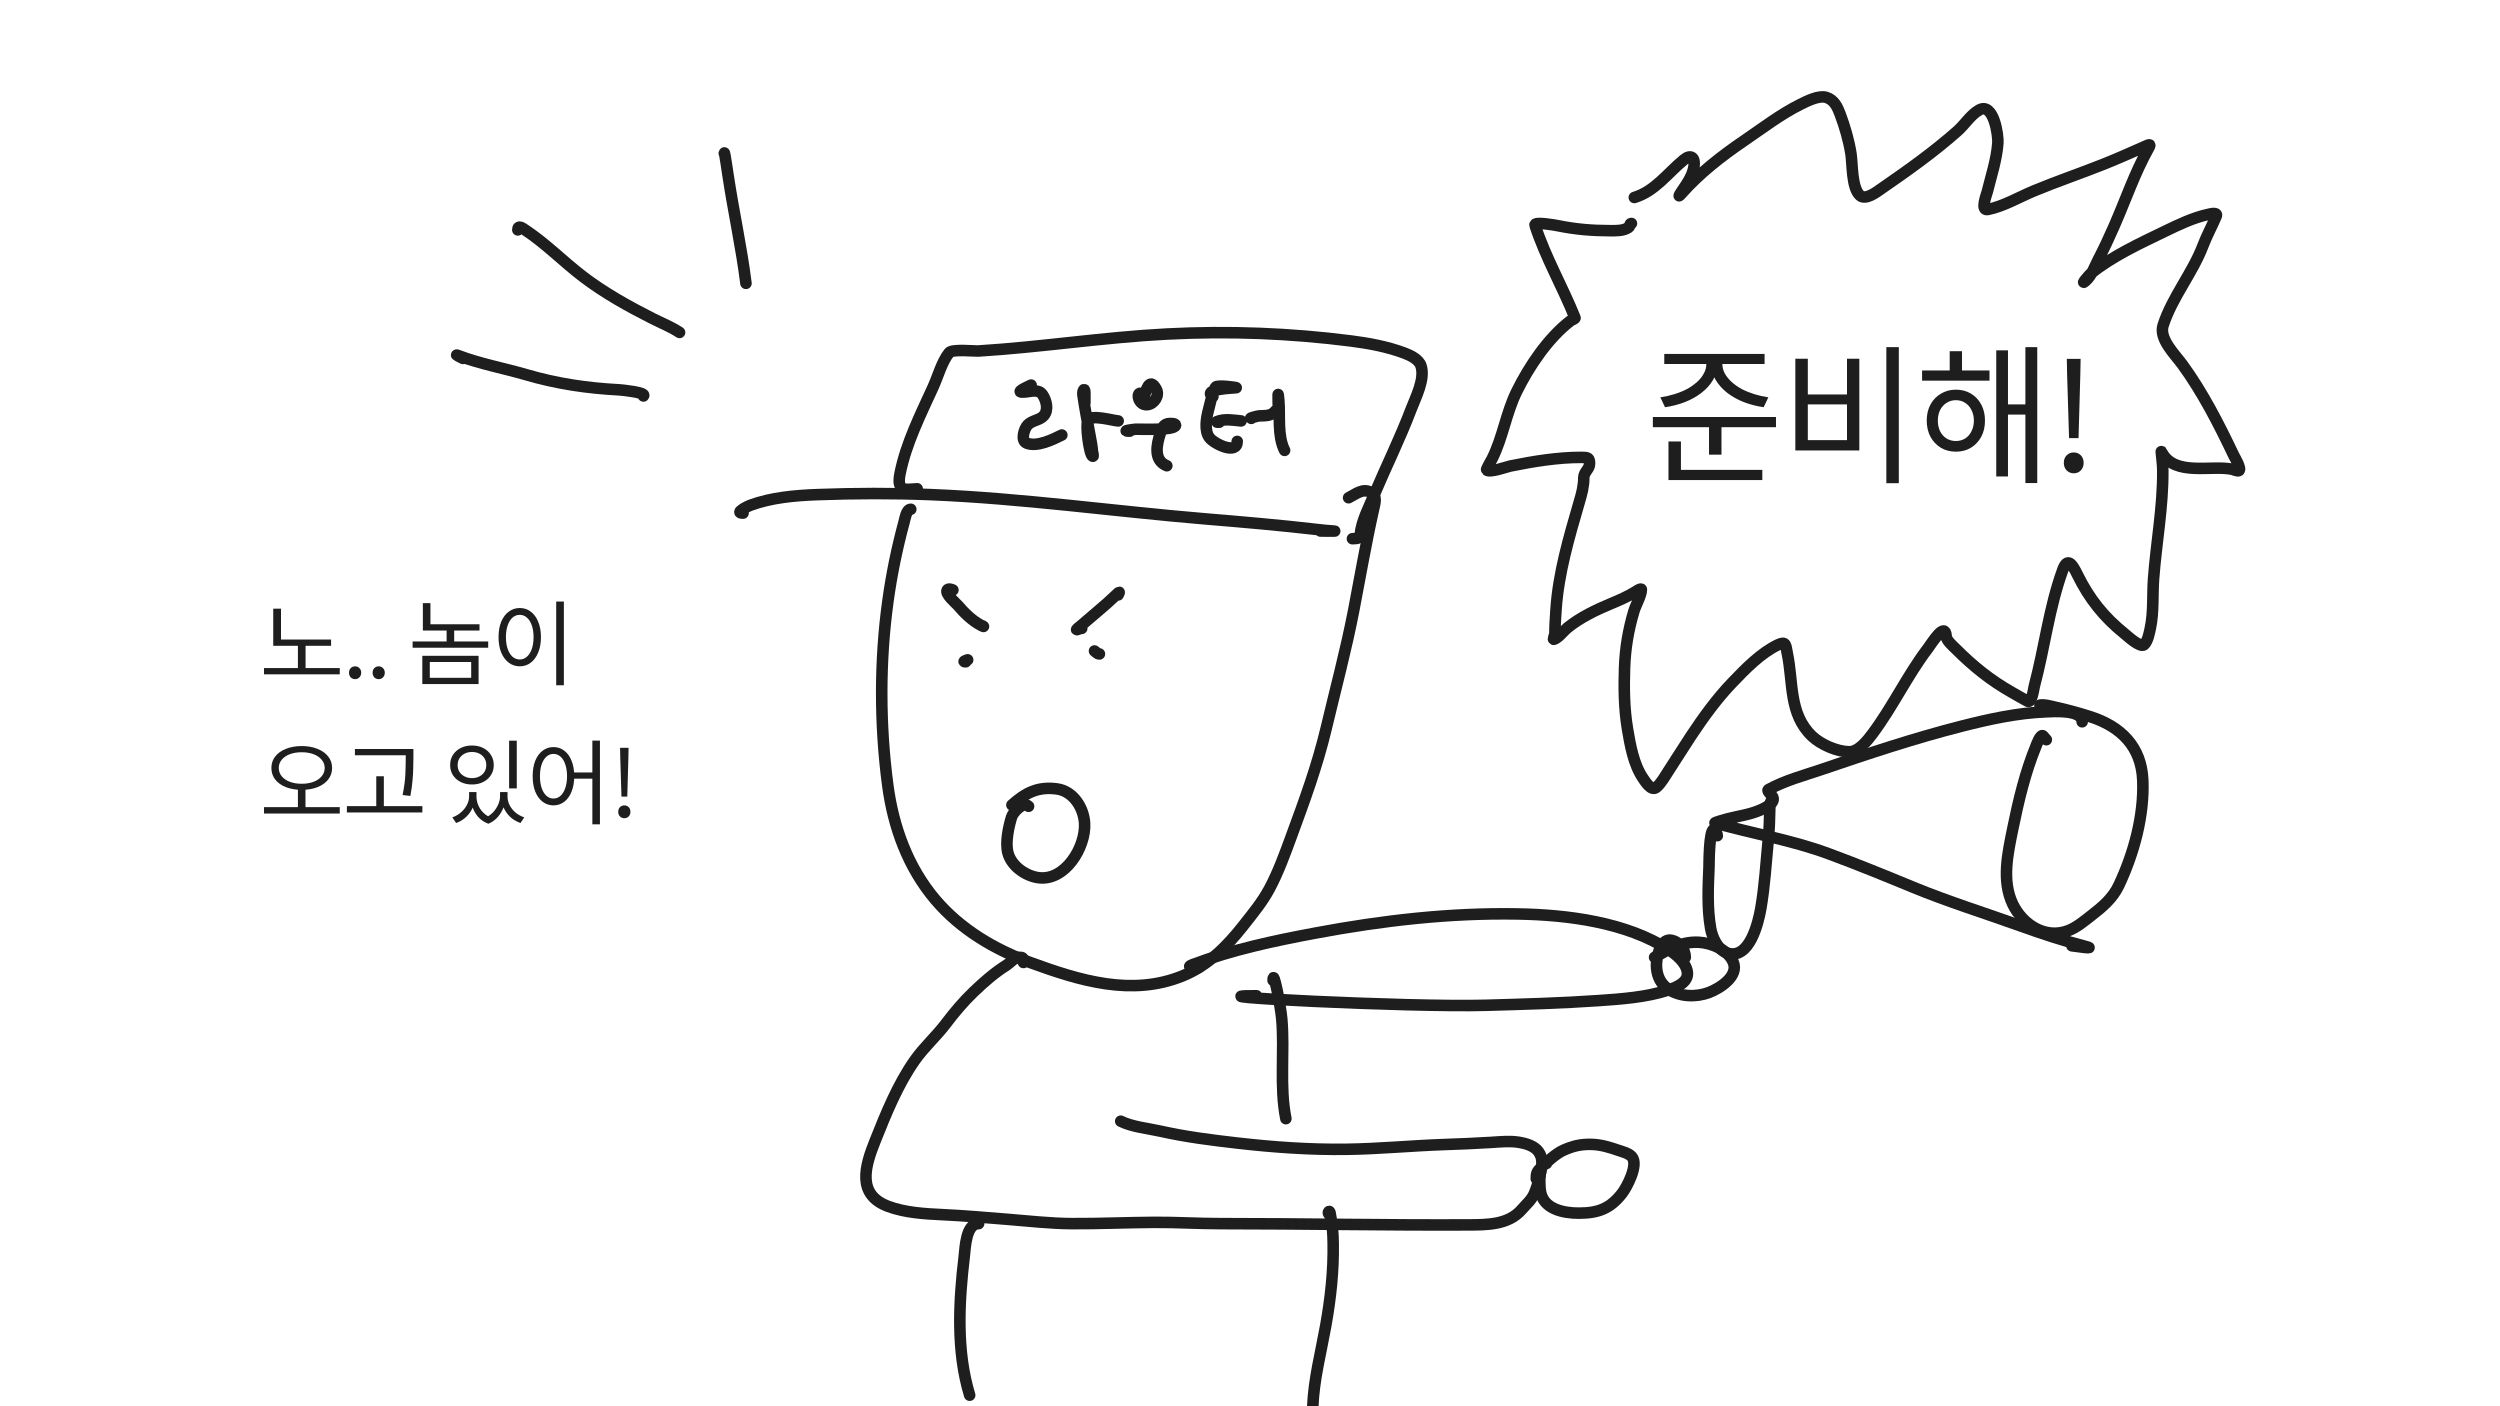 <svg width="1600" height="900" viewBox="0 0 1600 900" fill="none" xmlns="http://www.w3.org/2000/svg">
<rect x="0" y="0" width="1600" height="900" fill="#808080" stroke="none"/>
<g clip-path="url(#clip0_2_415)">
<rect width="1600" height="900" fill="white"/>
<path d="M475.562 328.389C469.459 328.389 478.948 323.843 480.068 323.428C493.603 318.415 508.932 317.078 523.22 316.555C547.282 315.673 571.583 315.575 595.64 316.555C654.639 318.956 712.992 327.232 771.798 332.122C795.471 334.09 819.21 336.132 842.807 338.859C846.422 339.276 850.006 339.695 853.641 339.86C856.49 339.99 847.936 339.86 845.083 339.86" stroke="#1E1E1E" stroke-width="7.393" stroke-linecap="round" stroke-linejoin="round"/>
<path d="M586.991 312.822C584.488 312.822 578.334 314.069 576.75 311.957C574.836 309.405 575.485 305.811 576.067 302.899C579.918 283.643 589.132 265.404 597.233 247.639C600.288 240.94 602.759 231.547 607.475 225.699C609.401 223.31 623.752 224.791 626.001 224.652C666.415 222.161 706.497 215.855 746.944 213.773C786.342 211.745 825.626 213.225 864.747 218.234C876.094 219.687 887.965 221.9 898.704 225.927C902.505 227.352 908.075 229.907 909.447 234.165C912.183 242.663 906.031 254.258 903.211 261.704C896.096 280.492 887.22 298.353 879.404 316.828C876.083 324.677 871.394 333.521 870.528 342.182C870.24 345.065 868.047 344.528 865.566 344.776" stroke="#1E1E1E" stroke-width="7.393" stroke-linecap="round" stroke-linejoin="round"/>
<path d="M582.895 325.931C580.1 325.931 579.181 332.023 578.707 333.761C574.124 350.563 570.608 367.721 568.238 384.969C562.944 423.494 563.053 464.186 568.192 502.726C571.748 529.399 581.102 555.161 598.69 575.875C614.682 594.711 636.369 607.603 659.412 616.023C690.995 627.563 724.293 637.87 756.958 624.535C772.912 618.022 785.069 605.91 795.558 592.581C801.61 584.891 807.815 577.438 812.446 568.774C818.081 558.232 822.117 547.055 826.238 535.864C834.751 512.747 843.111 489.981 848.815 465.947C854.758 440.909 861.501 415.833 866.386 390.568C870.582 368.864 874.262 347.223 879.131 325.658C879.994 321.835 881.48 317.307 877.265 315.052C872.06 312.268 867.616 316.304 863.108 318.557" stroke="#1E1E1E" stroke-width="7.393" stroke-linecap="round" stroke-linejoin="round"/>
<path d="M658.274 516.018C654.816 512.56 648.303 520.048 647.44 522.846C645.466 529.244 643.336 539.232 645.073 545.833C647.269 554.176 656.114 560.424 664.237 561.673C681.572 564.34 694.98 542.231 694.143 526.942C693.599 517.017 686.932 506.327 676.481 504.911C664.205 503.249 656.333 507.405 647.623 515.199" stroke="#1E1E1E" stroke-width="7.393" stroke-linecap="round" stroke-linejoin="round"/>
<path d="M659.913 246.456C657.278 247.773 648.326 251.548 655.907 250.916C659.938 250.581 664.663 248.756 667.287 252.692C669.678 256.279 671.196 262.263 668.106 265.938C665.493 269.045 660.53 268.946 657.637 272.037C655.47 274.351 653.008 282.029 657.136 283.644C663.744 286.23 673.673 281.362 679.577 278.41" stroke="#1E1E1E" stroke-width="7.393" stroke-linecap="round" stroke-linejoin="round"/>
<path d="M694.325 257.926C694.325 255.654 694.401 253.369 694.325 251.099C694.205 247.492 692.707 250.154 693.05 252.646C694.251 261.349 696.023 270.041 697.602 278.683C698.21 282.01 698.88 285.321 699.15 288.697C699.237 289.786 700.218 292.463 699.241 291.974C697.122 290.915 694.536 271.4 696.328 268.76C698.725 265.226 712.069 269.143 715.628 269.397" stroke="#1E1E1E" stroke-width="7.393" stroke-linecap="round" stroke-linejoin="round"/>
<path d="M732.014 253.01C726.729 247.725 727.399 259.735 734.29 259.019C738.68 258.563 742.251 253.204 740.026 249.096C735.486 240.714 733.298 250.432 732.014 254.649" stroke="#1E1E1E" stroke-width="7.393" stroke-linecap="round" stroke-linejoin="round"/>
<path d="M723.002 275.952C716.988 275.952 724.817 274.866 726.598 274.723C729.304 274.504 751.586 275.754 752.361 272.265C752.671 270.872 749.18 271.026 748.583 271.036C744.808 271.1 743.752 273.875 742.666 277.135C740.143 284.703 738.193 294.646 746.762 298.074" stroke="#1E1E1E" stroke-width="7.393" stroke-linecap="round" stroke-linejoin="round"/>
<path d="M776.259 253.83C769.151 249.091 788.281 248.417 791.189 248.14C792.054 248.057 778.882 246.1 777.943 247.821C775.671 251.986 774.536 258.107 773.345 262.66C772.056 267.589 770.675 275.613 773.983 280.048C776.95 284.028 791.826 291.401 791.826 282.506" stroke="#1E1E1E" stroke-width="7.393" stroke-linecap="round" stroke-linejoin="round"/>
<path d="M780.355 270.217C779.914 270.217 777.47 270.352 778.99 269.761C783.882 267.859 789.249 268.918 794.284 269.397" stroke="#1E1E1E" stroke-width="7.393" stroke-linecap="round" stroke-linejoin="round"/>
<path d="M800.839 267.758C798.739 267.758 805.145 266.192 805.755 266.165C810.109 265.976 813.57 266.387 816.406 262.842" stroke="#1E1E1E" stroke-width="7.393" stroke-linecap="round" stroke-linejoin="round"/>
<path d="M818.045 258.746C818.045 255.358 817.748 247.903 818.454 256.242C819.316 266.41 817.463 278.885 822.142 288.242" stroke="#1E1E1E" stroke-width="7.393" stroke-linecap="round" stroke-linejoin="round"/>
<path d="M654.997 615.977C654.997 613.006 654.843 612.526 651.719 612.7C649.247 612.837 646.279 616.396 644.254 617.661C636.608 622.44 629.522 628.628 623.042 634.868C616.4 641.263 610.843 647.901 605.29 655.214C599.099 663.368 591.324 670.232 585.444 678.611C574.461 694.262 567.002 712.815 559.953 730.503C553.608 746.426 548.17 764.568 568.511 772.107C579.399 776.142 591.884 776.852 603.378 777.387C616.955 778.018 630.482 779.235 644.026 780.3C658.072 781.405 671.918 783.045 686.04 783.122C703.596 783.219 721.115 782.406 738.66 782.303C752.676 782.22 766.904 783.122 780.765 783.122C833.708 783.122 886.647 784.199 939.58 783.942C951.685 783.883 965.336 783.978 973.901 774.11C977.075 770.452 980.51 767.752 982.277 763.094C983.828 759.004 985.226 754.654 986.009 750.349C986.91 745.393 987.67 741.464 984.735 737.194C982.109 733.375 976.424 731.732 972.08 731.049C966.265 730.133 960.065 730.772 954.237 731.14C944.278 731.768 934.35 732.166 924.377 732.505C903.391 733.219 882.475 735.296 861.47 735.555C838.068 735.844 815.05 734.204 791.826 731.549C775.319 729.663 758.902 727.593 742.666 723.948C734.706 722.161 724.558 721.221 717.266 717.575" stroke="#1E1E1E" stroke-width="7.393" stroke-linecap="round" stroke-linejoin="round"/>
<path d="M767.246 619.255C765.722 619.255 758.101 619.31 763.058 617.434C788.391 607.849 815.493 602.093 842.033 597.132C884.967 589.107 927.736 584.156 971.489 584.933C1003.29 585.499 1040.81 590.17 1068.22 607.966C1072.89 611.002 1078.9 615.985 1079.87 621.895C1080.98 628.689 1072.8 631.953 1067.67 633.639C1053.6 638.263 1037.82 639.359 1023.15 640.375C999.183 642.037 975.065 642.693 951.051 643.38C902.05 644.78 755.096 637.28 804.116 637.28" stroke="#1E1E1E" stroke-width="7.393" stroke-linecap="round" stroke-linejoin="round"/>
<path d="M1078.59 612.7C1078.59 607.786 1074.83 602.927 1070.04 601.821C1064.79 600.609 1062.32 606.379 1061.16 610.515C1058.89 618.615 1060.19 627.828 1067.53 632.91C1074.95 638.045 1085.56 638.315 1093.8 635.186C1100.55 632.623 1113.01 624.824 1109.27 615.795C1105.99 607.851 1095.25 603.464 1087.24 603.05C1076.05 602.471 1068.1 607.421 1058.93 612.7" stroke="#1E1E1E" stroke-width="7.393" stroke-linecap="round" stroke-linejoin="round"/>
<path d="M814.768 627.448C814.768 619.048 819.58 643.661 820.321 652.028C822.191 673.149 818.796 695.114 822.961 715.937" stroke="#1E1E1E" stroke-width="7.393" stroke-linecap="round" stroke-linejoin="round"/>
<path d="M626.32 783.122C618.161 783.122 617.781 798.548 617.125 804.061C613.661 833.18 611.964 864.591 620.584 892.913" stroke="#1E1E1E" stroke-width="7.393" stroke-linecap="round" stroke-linejoin="round"/>
<path d="M850.818 777.387C850.293 776.862 849.739 776.099 850.409 775.43C851.248 774.591 851.443 777.591 851.683 778.753C852.828 784.285 853.127 789.913 853.231 795.549C853.561 813.389 851.598 831.034 848.451 848.578C845.351 865.866 840.87 882.704 840.167 900.288" stroke="#1E1E1E" stroke-width="7.393" stroke-linecap="round" stroke-linejoin="round"/>
<path d="M1309.65 473.412C1308.92 472.684 1308.34 471.847 1307.64 471.091C1305.97 469.262 1303.29 476.877 1303.05 477.463C1296.15 494.242 1291.76 512.785 1288.16 530.493C1285 546.021 1280.96 563.755 1288.21 578.743C1294.53 591.809 1309.09 601.251 1323.76 595.585C1329.2 593.482 1333.95 589.413 1338.51 585.889C1345.54 580.448 1352.16 574.867 1356.03 566.68C1365.65 546.324 1372.33 521.938 1371.37 499.267C1370.46 477.78 1357.31 464.939 1337.73 458.664C1329.91 456.157 1322.04 454.046 1314.02 452.292C1311.13 451.66 1308.22 450.756 1305.55 451.29" stroke="#1E1E1E" stroke-width="7.393" stroke-linecap="round" stroke-linejoin="round"/>
<path d="M1332.59 461.942C1332.59 453.953 1313.86 455.4 1309.56 455.569C1291.06 456.296 1273.1 460.253 1255.21 464.809C1225.27 472.432 1195.54 482.331 1166.31 492.303C1155.03 496.15 1142.24 499.543 1131.76 505.366C1130.79 505.906 1132.86 508.018 1133.49 508.644C1137.98 513.134 1130.39 516.769 1126.48 518.476C1119.83 521.378 1112.71 522.232 1105.72 524.029C1104.48 524.35 1096.93 526.471 1097.62 526.669C1121.77 533.568 1146.46 537.58 1170.18 546.333C1188.37 553.045 1206.21 560.33 1224.12 567.727C1246.81 577.101 1270.31 584.364 1293.4 592.672C1306.92 597.536 1320.49 602.02 1334.41 605.599C1342.99 607.805 1327.64 605.518 1326.03 605.326" stroke="#1E1E1E" stroke-width="7.393" stroke-linecap="round" stroke-linejoin="round"/>
<path d="M1099.08 534.863C1099.08 533.972 1098.02 530.888 1097.03 530.811C1093.72 530.557 1093.83 553.311 1093.75 555.164C1093.19 568.038 1092.58 581.367 1094.8 594.128C1095.78 599.782 1099.33 607.864 1105.27 609.878C1119.64 614.753 1125.35 590.428 1126.94 581.292C1129.44 566.813 1130.25 552.112 1131.67 537.503C1132.31 530.909 1132.58 524.369 1132.67 517.748C1132.7 515.569 1132.61 514.496 1133.49 512.74" stroke="#1E1E1E" stroke-width="7.393" stroke-linecap="round" stroke-linejoin="round"/>
<path d="M989.731 744.624C984.536 744.624 985.359 758.14 985.791 761.742C987.247 773.875 1000.57 776.415 1010.47 776.415C1022.95 776.415 1030.64 773.44 1038.23 763.599C1041.18 759.783 1048.94 745.253 1044.3 740.231C1042.27 738.033 1038.71 737.21 1036.01 736.291C1030.04 734.251 1024.56 732.482 1018.17 732.396C1011.4 732.305 1006.81 733.416 1000.69 736.11C995.853 738.238 990.098 743.577 986.289 747.25C983.626 749.818 983.21 750.866 983.21 754.406" stroke="#1E1E1E" stroke-width="7.393" stroke-linecap="round" stroke-linejoin="round"/>
<path d="M1044.12 143.018C1042.81 143.018 1043.33 144.923 1042.27 145.585C1038.72 147.808 1034.84 147.638 1030.57 147.638C1018.94 147.638 1008.48 146.773 997.096 144.455C995.833 144.198 981.576 141.558 982.414 144.147C989.041 164.633 1000.06 183.524 1008.03 203.442C1008.24 203.968 1005.66 204.913 1005.1 205.342C990.69 216.393 978.508 234.64 970.657 250.622C963.896 264.386 961.852 279.834 954.999 293.54C954.805 293.929 951.002 300.488 951.406 300.83C953.599 302.686 964.278 298.733 966.602 298.263C981.389 295.271 996.856 292.719 1011.98 292.719C1016.37 292.719 1017.32 292.915 1017.32 296.877C1017.32 300.131 1013.63 302.168 1013.63 305.656C1013.63 311.281 1012.3 315.986 1010.7 321.468C1004.2 343.799 997.409 366.739 995.864 390.055C995.527 395.146 995.145 400.249 995.145 405.354C995.145 406.631 993.446 409.627 994.632 409.153C997.72 407.917 1000.72 403.735 1003.26 401.709C1011.66 394.983 1021.46 390.33 1031.34 386.205C1036.58 384.017 1041.62 381.807 1046.48 378.863C1046.58 378.805 1050.49 376.055 1050.49 377.323C1050.49 380.946 1046.85 387.371 1045.76 390.979C1042.12 403.139 1040.13 414.873 1039.71 427.634C1039.28 440.393 1039.45 453.626 1041.55 466.24C1043.31 476.766 1045.45 489.261 1051.62 498.224C1052.91 500.102 1056.84 506.599 1060.04 503.922C1063.25 501.232 1065.85 496.377 1068.05 493.038C1072.84 485.76 1077.4 478.329 1082.21 471.066C1090.16 459.078 1098.68 447.281 1108.65 436.875C1117 428.16 1126.97 417.834 1138.07 412.592C1143.27 410.135 1142.78 412.985 1143.92 418.445C1147.74 436.73 1144.76 456.94 1159.73 471.169C1165.39 476.541 1175.63 481.015 1183.45 481.128C1189.53 481.216 1195.26 473.783 1198.44 469.526C1211.4 452.187 1220.67 432.32 1233.81 415.005C1236.53 411.428 1244.98 397.34 1245.57 407.304C1245.73 409.963 1249.9 413.481 1251.58 415.159C1262.75 426.336 1273.83 435.319 1287.67 443.138C1290.99 445.018 1294.3 447.005 1297.68 448.785C1300.4 450.22 1301.59 440.563 1301.94 439.236C1308.56 414.461 1311.36 388.96 1320.16 364.745C1323.26 356.241 1326.33 361.273 1329.41 367.518C1337.17 383.301 1346.36 394.808 1359.95 405.764C1361.31 406.862 1369.76 414.694 1372.17 412.644C1374.54 410.63 1375.62 404.819 1376.23 401.965C1378.41 391.727 1377.51 380.839 1378.28 370.444C1380 347.326 1384.38 324.363 1384.18 301.138C1384.15 297.444 1383.62 293.87 1383.31 290.203C1383.13 288.028 1383.05 288.614 1383.82 289.998C1392.18 304.859 1415.18 297.576 1428.54 300.317C1429.45 300.504 1432.09 301.791 1432.95 301.189C1434.64 300.007 1430.01 292.331 1429.57 291.384C1420.22 271.691 1409.69 251.087 1396.81 233.423C1391.98 226.794 1381.59 216.874 1384.39 208.217C1390.23 190.113 1403.2 174.893 1409.95 157.084C1412.41 150.614 1415.71 144.672 1418.37 138.397C1419.58 135.557 1414.68 136.916 1413.5 137.165C1403.72 139.233 1394.21 143.841 1385.31 148.151C1369.33 155.896 1352.06 163.826 1338.13 175.052C1337.62 175.468 1330.69 183.342 1334.85 179.724C1338.69 176.385 1340.51 170.704 1342.8 166.325C1346.47 159.32 1349.73 152.258 1352.92 145.02C1360.26 128.359 1366.21 110.653 1375.15 94.76C1376.89 91.66 1375.3 92.603 1372.63 93.785C1363.87 97.662 1355.1 101.585 1346.19 105.13C1331.44 111.003 1316.41 116.083 1301.73 122.175C1292.29 126.095 1282.3 132.057 1272.16 134.085C1267.26 135.065 1271.38 124.606 1271.86 122.688C1274.42 112.348 1277.82 102.274 1278.63 91.577C1279.02 86.421 1275.86 65.296 1266.72 70.375C1261.29 73.392 1257.46 79.688 1252.86 83.774C1237.65 97.299 1220.47 109.45 1203.73 120.994C1201.34 122.64 1193.96 128.447 1190.33 125.049C1184.93 119.995 1185.68 104.827 1184.58 98.148C1183.16 89.506 1180.75 81.295 1177.7 73.096C1176.01 68.536 1173.86 63.86 1168.77 62.315C1164.06 60.885 1156.55 64.675 1152.5 66.678C1139.77 72.964 1127.65 82.272 1115.94 90.242C1101.82 99.854 1087.53 110.982 1076.16 123.869C1071.62 129.015 1078.61 119.038 1079.24 118.067C1081.63 114.331 1083.66 110.52 1084.22 106.054C1084.87 100.848 1082.16 98.601 1077.8 102.153C1067.45 110.578 1059.24 122.402 1045.97 126.384" stroke="#1E1E1E" stroke-width="7.393" stroke-linecap="round" stroke-linejoin="round"/>
<path d="M174.871 409.293H211.893V413.314H174.871V409.293ZM168.957 427.567H217.453V431.589H168.957V427.567ZM190.662 411.718H195.571V428.809H190.662V411.718ZM174.871 389.54H179.839V411.008H174.871V389.54ZM227.266 434.664C226.201 434.664 225.274 434.29 224.486 433.541C223.737 432.752 223.362 431.766 223.362 430.584C223.362 429.322 223.737 428.317 224.486 427.567C225.274 426.818 226.201 426.444 227.266 426.444C228.33 426.444 229.237 426.818 229.986 427.567C230.775 428.317 231.169 429.322 231.169 430.584C231.169 431.766 230.775 432.752 229.986 433.541C229.237 434.29 228.33 434.664 227.266 434.664ZM242.365 434.664C241.301 434.664 240.374 434.29 239.586 433.541C238.837 432.752 238.462 431.766 238.462 430.584C238.462 429.322 238.837 428.317 239.586 427.567C240.374 426.818 241.301 426.444 242.365 426.444C243.43 426.444 244.337 426.818 245.086 427.567C245.875 428.317 246.269 429.322 246.269 430.584C246.269 431.766 245.875 432.752 245.086 433.541C244.337 434.29 243.43 434.664 242.365 434.664ZM270.632 399.535H306.886V403.556H270.632V399.535ZM270.632 385.991H275.482V401.486H270.632V385.991ZM264.067 410.535H312.445V414.556H264.067V410.535ZM285.831 401.782H290.681V412.546H285.831V401.782ZM270.277 419.702H306.294V437.799H270.277V419.702ZM301.563 423.664H275.068V433.777H301.563V423.664ZM355.968 384.986H360.877V438.568H355.968V384.986ZM332.667 389.126C335.308 389.126 337.634 389.895 339.645 391.432C341.695 392.93 343.292 395.079 344.436 397.879C345.618 400.678 346.21 403.97 346.21 407.755C346.21 411.54 345.618 414.832 344.436 417.632C343.292 420.431 341.695 422.6 339.645 424.137C337.634 425.675 335.308 426.444 332.667 426.444C330.025 426.444 327.679 425.675 325.629 424.137C323.579 422.6 321.962 420.431 320.779 417.632C319.636 414.832 319.064 411.54 319.064 407.755C319.064 403.97 319.636 400.678 320.779 397.879C321.962 395.079 323.579 392.93 325.629 391.432C327.679 389.895 330.025 389.126 332.667 389.126ZM332.667 393.502C330.892 393.502 329.335 394.094 327.994 395.276C326.693 396.42 325.668 398.076 324.919 400.244C324.17 402.373 323.795 404.877 323.795 407.755C323.795 410.633 324.17 413.157 324.919 415.325C325.668 417.454 326.693 419.11 327.994 420.293C329.335 421.476 330.892 422.067 332.667 422.067C334.401 422.067 335.919 421.476 337.22 420.293C338.561 419.11 339.606 417.454 340.355 415.325C341.104 413.157 341.479 410.633 341.479 407.755C341.479 404.877 341.104 402.373 340.355 400.244C339.606 398.076 338.561 396.42 337.22 395.276C335.919 394.094 334.401 393.502 332.667 393.502ZM190.662 504.207H195.511V517.514H190.662V504.207ZM193.087 477.475C196.872 477.475 200.223 478.067 203.141 479.249C206.058 480.393 208.345 482.009 210.001 484.099C211.696 486.189 212.544 488.653 212.544 491.492C212.544 494.33 211.696 496.814 210.001 498.943C208.345 501.033 206.058 502.65 203.141 503.793C200.223 504.936 196.872 505.508 193.087 505.508C189.341 505.508 185.99 504.936 183.033 503.793C180.115 502.65 177.828 501.033 176.172 498.943C174.516 496.814 173.688 494.33 173.688 491.492C173.688 488.653 174.516 486.189 176.172 484.099C177.828 482.009 180.115 480.393 183.033 479.249C185.99 478.067 189.341 477.475 193.087 477.475ZM193.087 481.438C190.248 481.438 187.724 481.852 185.517 482.68C183.309 483.508 181.574 484.69 180.312 486.228C179.05 487.726 178.42 489.481 178.42 491.492C178.42 493.502 179.05 495.277 180.312 496.814C181.574 498.352 183.309 499.535 185.517 500.363C187.724 501.191 190.248 501.605 193.087 501.605C195.925 501.605 198.449 501.191 200.657 500.363C202.865 499.535 204.599 498.352 205.861 496.814C207.162 495.277 207.813 493.502 207.813 491.492C207.813 489.481 207.162 487.726 205.861 486.228C204.599 484.69 202.865 483.508 200.657 482.68C198.449 481.852 195.925 481.438 193.087 481.438ZM168.957 516.567H217.453V520.648H168.957V516.567ZM227.147 479.368H261.567V483.389H227.147V479.368ZM222.002 515.917H270.32V519.998H222.002V515.917ZM240.809 496.814H245.658V517.987H240.809V496.814ZM259.675 479.368H264.584V484.631C264.584 486.839 264.544 489.165 264.465 491.61C264.426 494.054 264.268 496.735 263.992 499.653C263.756 502.571 263.302 505.823 262.632 509.411L257.664 508.82C258.689 503.694 259.281 499.2 259.438 495.336C259.596 491.432 259.675 487.864 259.675 484.631V479.368ZM300.219 506.927H304.064V509.766C304.064 512.092 303.59 514.379 302.644 516.627C301.698 518.874 300.318 520.885 298.504 522.659C296.73 524.433 294.542 525.793 291.94 526.74L289.515 523.132C291.762 522.304 293.674 521.161 295.251 519.702C296.868 518.243 298.09 516.666 298.918 514.971C299.786 513.236 300.219 511.501 300.219 509.766V506.927ZM301.343 506.927H304.951V509.766C304.951 511.58 305.305 513.374 306.015 515.148C306.725 516.922 307.789 518.539 309.209 519.998C310.668 521.456 312.442 522.62 314.531 523.487L312.521 527.213C309.918 526.188 307.789 524.768 306.133 522.955C304.517 521.141 303.314 519.091 302.526 516.804C301.737 514.478 301.343 512.132 301.343 509.766V506.927ZM320.032 506.927H323.639V509.766C323.639 511.856 323.225 514.044 322.397 516.331C321.609 518.618 320.386 520.747 318.73 522.718C317.114 524.65 315.044 526.148 312.521 527.213L310.392 523.487C312.521 522.501 314.295 521.24 315.714 519.702C317.134 518.125 318.198 516.469 318.908 514.734C319.657 512.96 320.032 511.304 320.032 509.766V506.927ZM320.978 506.927H324.822V509.766C324.822 511.619 325.236 513.413 326.064 515.148C326.931 516.883 328.154 518.46 329.731 519.879C331.347 521.259 333.279 522.344 335.527 523.132L333.102 526.74C330.5 525.793 328.292 524.473 326.478 522.777C324.664 521.042 323.284 519.071 322.338 516.863C321.431 514.616 320.978 512.25 320.978 509.766V506.927ZM325.827 474.045H330.736V504.562H325.827V474.045ZM302.053 477.12C304.773 477.12 307.178 477.653 309.268 478.717C311.358 479.782 312.994 481.26 314.177 483.153C315.399 485.006 316.01 487.174 316.01 489.658C316.01 492.103 315.399 494.252 314.177 496.105C312.994 497.958 311.358 499.416 309.268 500.481C307.178 501.546 304.773 502.078 302.053 502.078C299.372 502.078 296.967 501.546 294.837 500.481C292.748 499.416 291.092 497.958 289.87 496.105C288.687 494.252 288.095 492.103 288.095 489.658C288.095 487.174 288.687 485.006 289.87 483.153C291.092 481.26 292.748 479.782 294.837 478.717C296.967 477.653 299.372 477.12 302.053 477.12ZM302.053 481.26C300.318 481.26 298.761 481.615 297.381 482.325C296.001 483.034 294.897 484.02 294.069 485.282C293.28 486.504 292.886 487.963 292.886 489.658C292.886 491.314 293.28 492.773 294.069 494.035C294.897 495.257 296.001 496.223 297.381 496.933C298.761 497.642 300.318 497.997 302.053 497.997C303.827 497.997 305.404 497.642 306.784 496.933C308.164 496.223 309.248 495.257 310.037 494.035C310.825 492.773 311.22 491.314 311.22 489.658C311.22 487.963 310.825 486.504 310.037 485.282C309.248 484.02 308.164 483.034 306.784 482.325C305.404 481.615 303.827 481.26 302.053 481.26ZM354.211 478.126C356.813 478.126 359.119 478.895 361.13 480.432C363.141 481.93 364.698 484.079 365.802 486.879C366.946 489.678 367.517 492.97 367.517 496.755C367.517 500.54 366.946 503.832 365.802 506.632C364.698 509.431 363.141 511.6 361.13 513.137C359.119 514.675 356.813 515.444 354.211 515.444C351.648 515.444 349.341 514.675 347.291 513.137C345.28 511.6 343.703 509.431 342.56 506.632C341.456 503.832 340.904 500.54 340.904 496.755C340.904 492.97 341.456 489.678 342.56 486.879C343.703 484.079 345.28 481.93 347.291 480.432C349.341 478.895 351.648 478.126 354.211 478.126ZM354.211 482.502C352.515 482.502 351.017 483.094 349.716 484.276C348.415 485.42 347.39 487.076 346.64 489.244C345.931 491.373 345.576 493.877 345.576 496.755C345.576 499.633 345.931 502.157 346.64 504.325C347.39 506.454 348.415 508.11 349.716 509.293C351.017 510.476 352.515 511.067 354.211 511.067C355.945 511.067 357.463 510.476 358.764 509.293C360.066 508.11 361.071 506.454 361.781 504.325C362.53 502.157 362.904 499.633 362.904 496.755C362.904 493.877 362.53 491.373 361.781 489.244C361.071 487.076 360.066 485.42 358.764 484.276C357.463 483.094 355.945 482.502 354.211 482.502ZM379.109 473.986H383.959V527.568H379.109V473.986ZM365.92 494.389H381.297V498.352H365.92V494.389ZM397.734 509.825L396.965 484.749L396.847 478.599H402.288L402.169 484.749L401.46 509.825H397.734ZM399.567 523.664C398.503 523.664 397.576 523.29 396.787 522.541C396.038 521.752 395.664 520.766 395.664 519.584C395.664 518.322 396.038 517.317 396.787 516.567C397.576 515.818 398.503 515.444 399.567 515.444C400.671 515.444 401.598 515.818 402.347 516.567C403.096 517.317 403.47 518.322 403.47 519.584C403.47 520.766 403.096 521.752 402.347 522.541C401.598 523.29 400.671 523.664 399.567 523.664Z" fill="#1E1E1E"/>
<path d="M1092.04 230.451H1099.05V233.046C1099.05 236.698 1098.16 240.062 1096.36 243.137C1094.57 246.212 1092.1 248.967 1088.96 251.402C1085.89 253.773 1082.33 255.759 1078.3 257.36C1074.32 258.898 1070.09 259.987 1065.61 260.628L1062.63 254.285C1065.71 253.837 1068.69 253.164 1071.57 252.267C1074.52 251.37 1077.21 250.281 1079.64 248.999C1082.08 247.654 1084.22 246.148 1086.08 244.482C1087.94 242.817 1089.38 241.023 1090.4 239.101C1091.49 237.179 1092.04 235.16 1092.04 233.046V230.451ZM1095.31 230.451H1102.32V233.046C1102.32 235.096 1102.83 237.082 1103.86 239.005C1104.95 240.927 1106.42 242.753 1108.28 244.482C1110.14 246.148 1112.28 247.654 1114.72 248.999C1117.22 250.281 1119.91 251.37 1122.79 252.267C1125.68 253.164 1128.65 253.837 1131.73 254.285L1128.75 260.628C1124.33 259.987 1120.1 258.898 1116.06 257.36C1112.03 255.759 1108.47 253.773 1105.4 251.402C1102.32 248.967 1099.86 246.212 1098 243.137C1096.2 240.062 1095.31 236.698 1095.31 233.046V230.451ZM1065.13 226.511H1129.33V232.95H1065.13V226.511ZM1057.83 266.875H1136.63V273.41H1057.83V266.875ZM1093.77 271.007H1101.75V290.997H1093.77V271.007ZM1067.82 300.704H1127.89V307.239H1067.82V300.704ZM1067.82 282.54H1075.8V303.106H1067.82V282.54ZM1207.26 222.186H1215.24V309.257H1207.26V222.186ZM1149.02 229.586H1157V252.459H1182.08V229.586H1189.96V288.306H1149.02V229.586ZM1157 258.802V281.675H1182.08V258.802H1157ZM1230.13 237.082H1273.28V243.618H1230.13V237.082ZM1251.75 249.384C1255.4 249.384 1258.6 250.217 1261.36 251.883C1264.18 253.548 1266.39 255.887 1267.99 258.898C1269.59 261.845 1270.39 265.273 1270.39 269.181C1270.39 273.09 1269.59 276.549 1267.99 279.561C1266.39 282.508 1264.18 284.846 1261.36 286.576C1258.6 288.242 1255.4 289.075 1251.75 289.075C1248.16 289.075 1244.96 288.242 1242.14 286.576C1239.32 284.846 1237.11 282.508 1235.51 279.561C1233.91 276.549 1233.1 273.09 1233.1 269.181C1233.1 265.273 1233.91 261.845 1235.51 258.898C1237.11 255.951 1239.32 253.644 1242.14 251.979C1244.96 250.249 1248.16 249.384 1251.75 249.384ZM1251.75 256.111C1249.57 256.111 1247.58 256.688 1245.79 257.841C1244.06 258.93 1242.68 260.468 1241.66 262.454C1240.7 264.376 1240.22 266.619 1240.22 269.181C1240.22 271.744 1240.7 274.019 1241.66 276.005C1242.68 277.991 1244.06 279.529 1245.79 280.618C1247.58 281.707 1249.57 282.251 1251.75 282.251C1253.99 282.251 1255.98 281.707 1257.71 280.618C1259.44 279.529 1260.78 277.991 1261.74 276.005C1262.77 274.019 1263.28 271.744 1263.28 269.181C1263.28 266.619 1262.77 264.376 1261.74 262.454C1260.78 260.468 1259.44 258.93 1257.71 257.841C1255.98 256.688 1253.99 256.111 1251.75 256.111ZM1296.25 222.186H1303.84V309.161H1296.25V222.186ZM1282.31 258.802H1298.74V265.337H1282.31V258.802ZM1277.6 224.204H1285.1V304.932H1277.6V224.204ZM1247.81 224.781H1255.69V241.023H1247.81V224.781ZM1324.2 280.426L1322.95 239.677L1322.76 229.682H1331.6L1331.41 239.677L1330.26 280.426H1324.2ZM1327.18 302.914C1325.45 302.914 1323.95 302.305 1322.67 301.088C1321.45 299.807 1320.84 298.205 1320.84 296.283C1320.84 294.232 1321.45 292.599 1322.67 291.381C1323.95 290.164 1325.45 289.555 1327.18 289.555C1328.98 289.555 1330.48 290.164 1331.7 291.381C1332.92 292.599 1333.53 294.232 1333.53 296.283C1333.53 298.205 1332.92 299.807 1331.7 301.088C1330.48 302.305 1328.98 302.914 1327.18 302.914Z" fill="#1E1E1E"/>
<path d="M296.295 229.384C295.271 228.872 290.202 226.382 293.215 227.536C307.022 232.823 322.341 235.611 336.544 239.754C356.589 245.6 375.563 248.405 396.404 249.508C397.396 249.561 414.093 251.122 411.805 253.41" stroke="#1E1E1E" stroke-width="7.393" stroke-linecap="round" stroke-linejoin="round"/>
<path d="M331.41 147.141C331.41 143.773 334.251 145.93 336.082 147.141C349.376 155.928 360.561 167.478 373.199 177.122C386.81 187.507 402.299 196.107 417.555 203.817C423.29 206.716 429.67 209.259 434.907 212.75" stroke="#1E1E1E" stroke-width="7.393" stroke-linecap="round" stroke-linejoin="round"/>
<path d="M463.554 98.164C463.554 95.659 465.857 111.579 466.018 112.642C469.486 135.607 474.533 158.277 477.415 181.332" stroke="#1E1E1E" stroke-width="7.393" stroke-linecap="round" stroke-linejoin="round"/>
<path d="M609.856 377.612C608.966 377.167 606.904 376.492 606.22 377.612C604.676 380.138 611.729 385.911 613.038 387.438C617.336 392.452 622.23 397.311 628.178 400.375C630.227 401.43 629.53 400.744 628.108 400.27" stroke="#1E1E1E" stroke-width="7.393" stroke-linecap="round" stroke-linejoin="round"/>
<path d="M618.038 423.557C615.462 423.557 618.46 422.537 619.296 422.298" stroke="#1E1E1E" stroke-width="7.393" stroke-linecap="round" stroke-linejoin="round"/>
<path d="M692.305 402.158C691.252 402.158 690.326 402.749 689.332 402.997C687.997 403.331 691.2 400.968 692.235 400.06C695.648 397.066 699.108 394.134 702.584 391.214C706.715 387.744 710.796 384.153 714.682 380.41C716.523 378.637 716.764 378.415 715.592 380.759" stroke="#1E1E1E" stroke-width="7.393" stroke-linecap="round" stroke-linejoin="round"/>
<path d="M703.633 418.522C702.254 418.522 701.565 417.353 700.487 416.634" stroke="#1E1E1E" stroke-width="7.393" stroke-linecap="round" stroke-linejoin="round"/>
</g>
<defs>
<clipPath id="clip0_2_415">
<rect width="1600" height="900" fill="white"/>
</clipPath>
</defs>
</svg>

